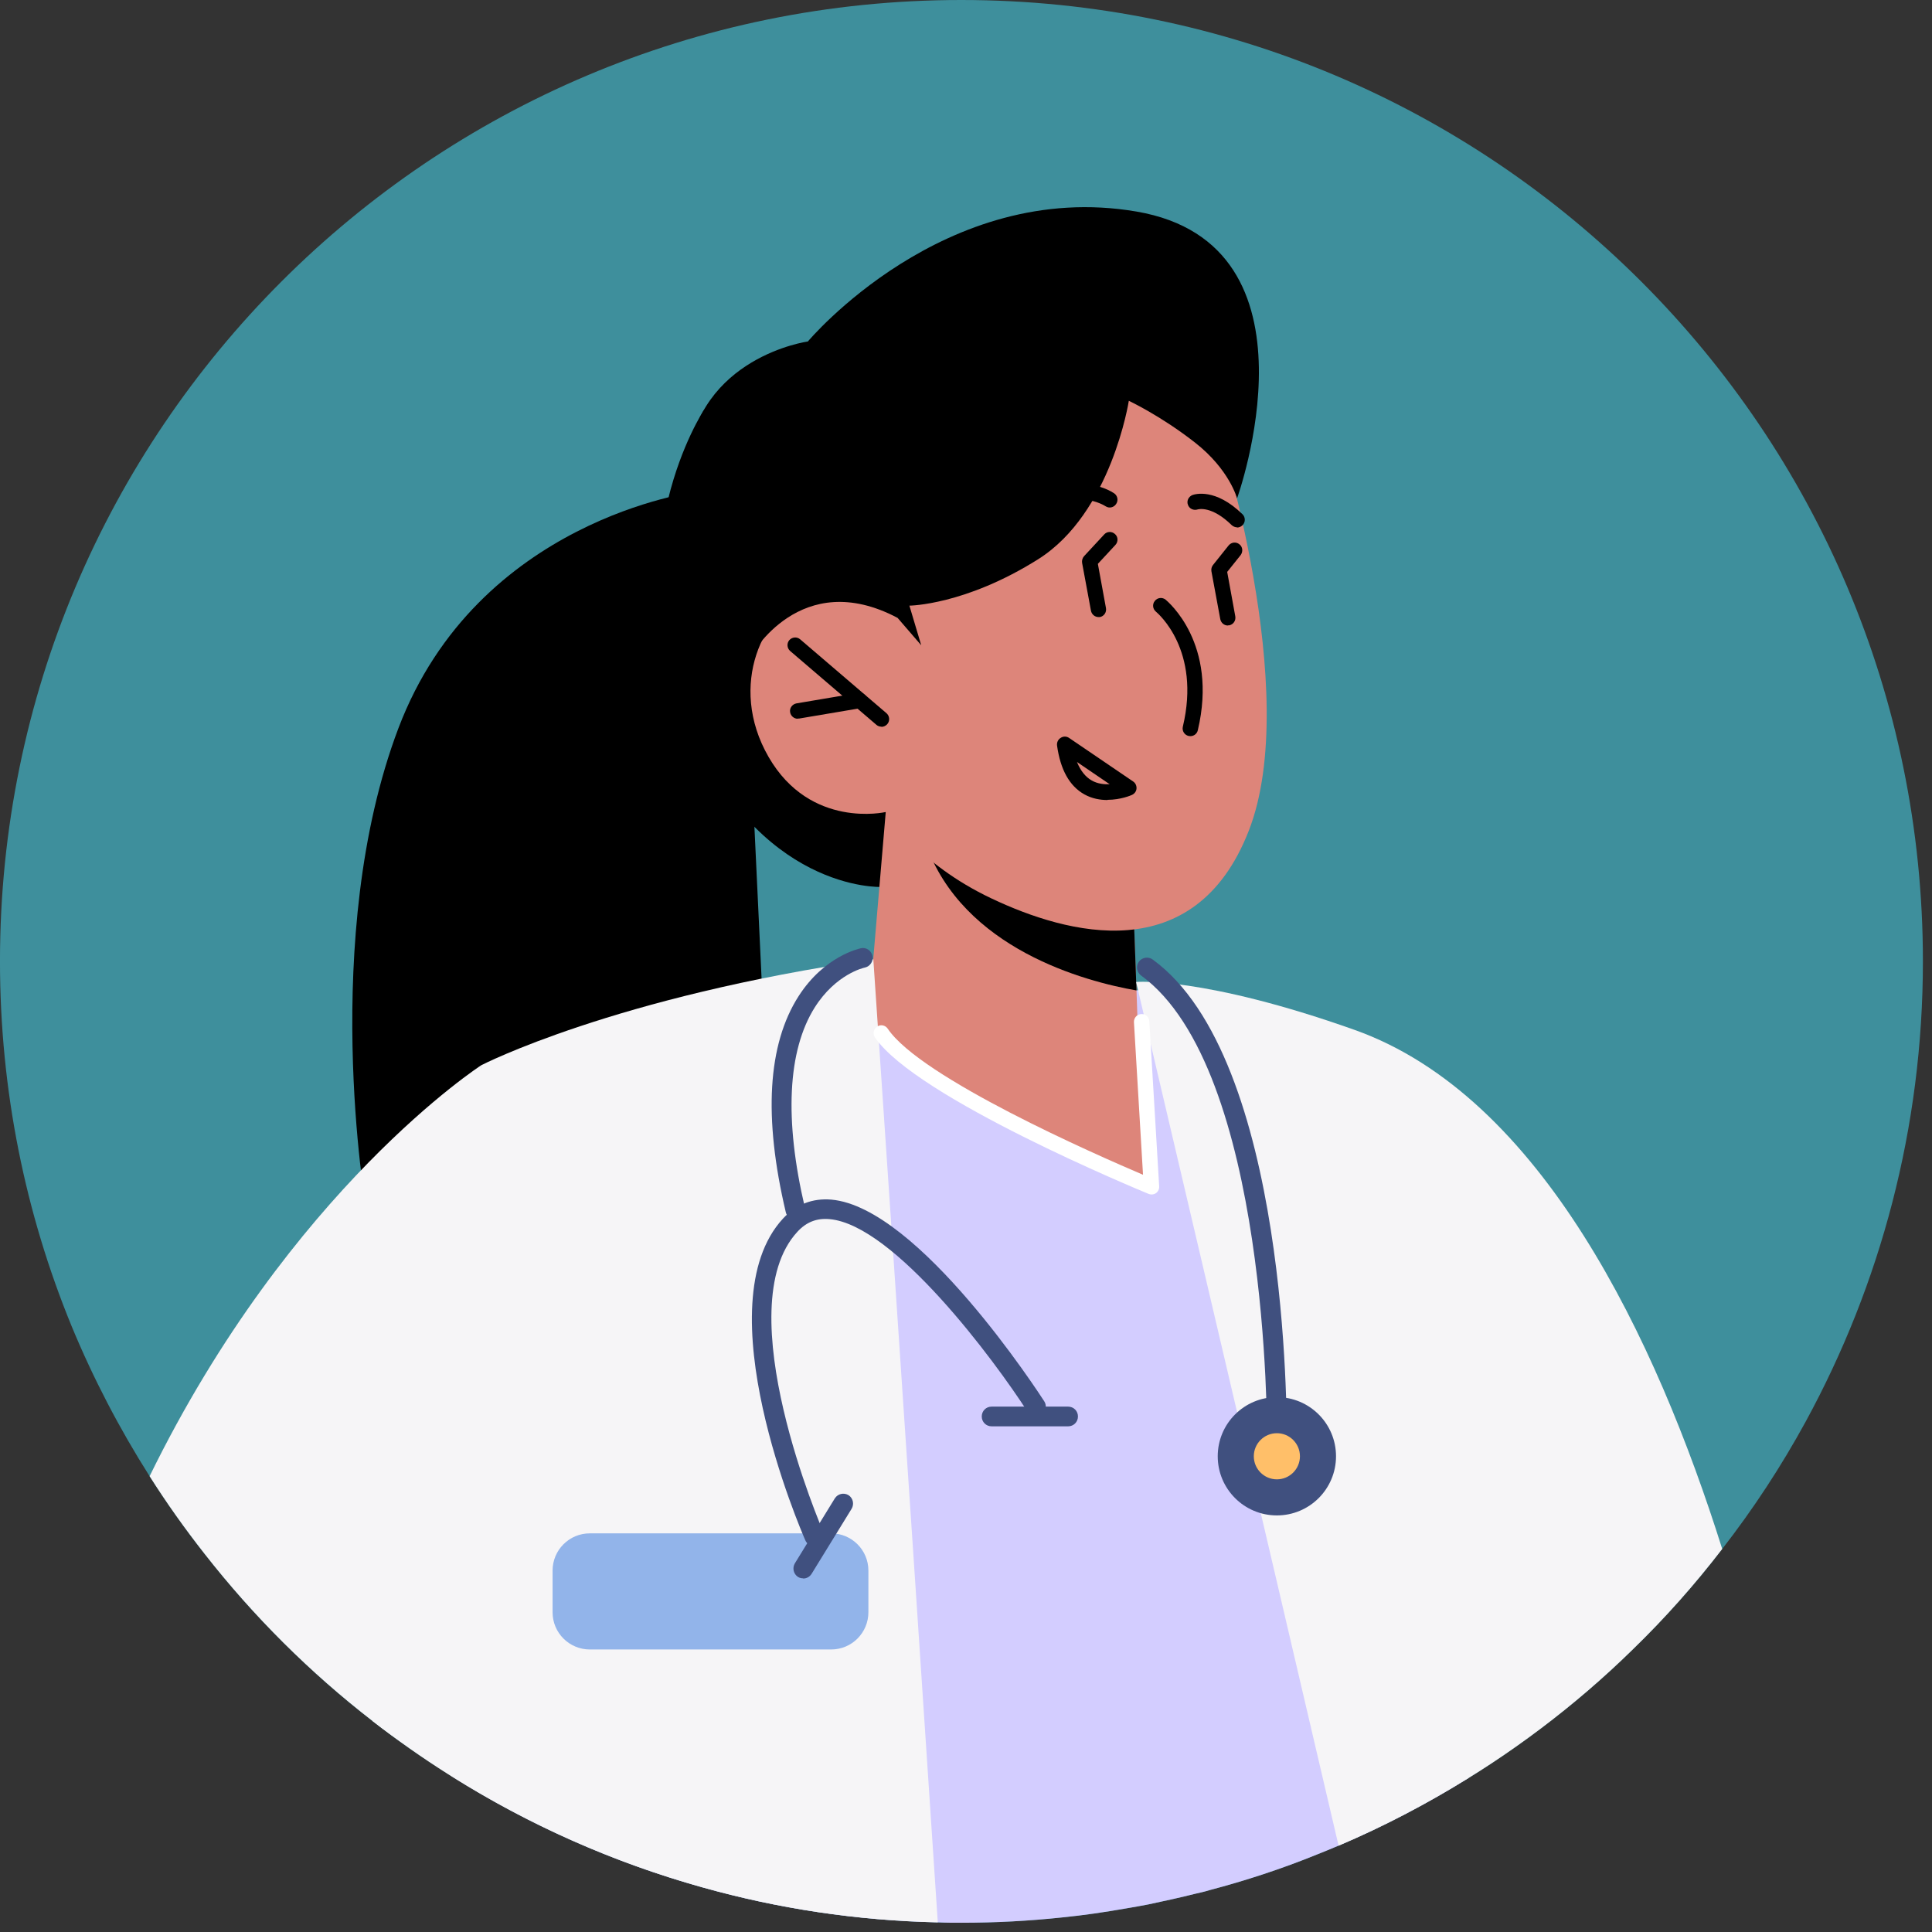 <svg width="98" height="98" viewBox="0 0 98 98" fill="none" xmlns="http://www.w3.org/2000/svg">
<rect x="0" y="0" width="98" height="98" fill="#333333" stroke="none"/>
<g clip-path="url(#clip0_1311_919)">
<path d="M-0.001 48.76C-0.001 55.31 1.289 61.56 3.629 67.26C4.729 69.92 6.059 72.47 7.589 74.88C8.449 76.24 9.389 77.56 10.379 78.82C12.859 81.99 15.719 84.84 18.899 87.3C20.179 88.3 21.519 89.23 22.899 90.09C26.809 92.56 31.099 94.47 35.649 95.74C39.459 96.81 43.449 97.42 47.569 97.51C47.969 97.53 48.359 97.53 48.759 97.53C50.489 97.53 52.189 97.44 53.879 97.26C54.979 97.15 56.059 96.99 57.139 96.8C57.509 96.74 57.879 96.67 58.249 96.6C59.059 96.43 59.869 96.25 60.669 96.05C60.889 96 61.119 95.95 61.339 95.88C63.199 95.39 65.029 94.79 66.799 94.07C67.169 93.92 67.539 93.77 67.899 93.62C70.189 92.65 72.389 91.49 74.489 90.19C74.879 89.95 75.269 89.7 75.649 89.45C76.499 88.89 77.349 88.29 78.169 87.67C79.799 86.44 81.349 85.11 82.809 83.68C84.449 82.09 85.969 80.38 87.359 78.57C88.939 76.54 90.359 74.37 91.599 72.1C95.379 65.16 97.539 57.21 97.539 48.76C97.539 21.83 75.699 0 48.759 0C21.819 0 -0.001 21.83 -0.001 48.76Z" fill="#3E8F9C"/>
<path d="M35.279 24.95C35.279 24.95 24.229 26.34 20.209 36.94C16.189 47.55 18.569 61.27 18.569 61.27L38.959 56.58L38.069 37.739L35.269 24.939L35.279 24.95Z" fill="black"/>
<path d="M44.709 44.99C44.709 44.99 38.409 45.27 34.789 36.48C31.159 27.691 35.699 20.811 35.699 20.811L43.609 24.951L47.909 40.651L44.719 44.98L44.709 44.99Z" fill="black"/>
<path d="M22.899 90.091C26.809 92.561 31.099 94.471 35.649 95.741C39.459 96.811 43.449 97.421 47.569 97.511C47.969 97.531 48.359 97.531 48.759 97.531C50.489 97.531 52.189 97.441 53.879 97.261C54.979 97.151 56.059 96.991 57.139 96.801C57.509 96.741 57.879 96.671 58.249 96.601C59.059 96.431 59.869 96.251 60.669 96.051C60.889 96.001 61.119 95.951 61.339 95.881C63.199 95.391 65.029 94.791 66.799 94.071C69.479 93.011 72.059 91.701 74.489 90.191C73.599 75.791 72.199 59.611 70.299 56.281C66.719 50.041 47.759 48.861 47.759 48.861C47.759 48.861 33.919 48.401 26.779 54.871C23.099 58.201 22.559 74.791 22.899 90.091Z" fill="#D3CDFF"/>
<path d="M44.929 41.19L44.049 51.539C44.049 51.539 45.659 54.669 51.679 55.679C56.159 56.429 57.829 55.539 57.829 55.539L57.649 50.249L57.459 45.09L46.729 41.76L44.929 41.2V41.19Z" fill="#DD857A"/>
<path d="M46.729 41.75C46.729 42.03 46.809 42.38 46.949 42.77C48.829 48.14 55.059 49.79 57.649 50.24L57.459 45.08L46.729 41.75Z" fill="black"/>
<path d="M61.759 21.691C61.759 21.691 66.089 35.13 63.339 42.151C60.589 49.181 54.109 47.38 50.309 45.581C46.509 43.791 44.919 41.191 44.919 41.191C44.919 41.191 41.109 42.071 38.989 38.401C36.869 34.73 38.779 30.951 40.969 30.261C43.159 29.57 45.509 31.34 45.509 31.34L43.929 27.401C43.929 27.401 54.079 9.22 61.749 21.691H61.759Z" fill="#DD857A"/>
<path d="M44.709 36.87C44.819 36.87 44.929 36.82 45.009 36.73C45.149 36.57 45.129 36.32 44.969 36.18L40.589 32.43C40.429 32.29 40.179 32.31 40.039 32.47C39.899 32.63 39.919 32.88 40.079 33.02L44.459 36.77C44.529 36.83 44.619 36.86 44.709 36.86V36.87Z" fill="black"/>
<path d="M40.459 36.449C40.459 36.449 40.499 36.449 40.529 36.449L43.669 35.919C43.879 35.879 44.029 35.679 43.989 35.469C43.949 35.259 43.749 35.109 43.539 35.149L40.399 35.679C40.189 35.719 40.039 35.919 40.079 36.129C40.109 36.319 40.279 36.459 40.469 36.459L40.459 36.449Z" fill="black"/>
<path d="M52.669 26.389C52.779 26.389 52.879 26.349 52.959 26.259C54.439 24.649 56.019 25.639 56.079 25.679C56.259 25.799 56.499 25.749 56.619 25.559C56.739 25.379 56.689 25.139 56.509 25.019C55.759 24.529 53.929 24.039 52.379 25.729C52.229 25.889 52.239 26.139 52.399 26.279C52.479 26.349 52.569 26.379 52.659 26.379L52.669 26.389Z" fill="black"/>
<path d="M62.749 26.759C62.849 26.759 62.949 26.719 63.029 26.639C63.179 26.489 63.179 26.239 63.029 26.089C61.649 24.739 60.609 25.069 60.489 25.109C60.289 25.189 60.179 25.409 60.259 25.609C60.329 25.809 60.549 25.909 60.759 25.839C60.799 25.829 61.469 25.649 62.479 26.639C62.559 26.709 62.659 26.749 62.749 26.749V26.759Z" fill="black"/>
<path d="M18.899 87.3C23.819 91.13 29.489 94.02 35.649 95.74C39.459 96.81 43.449 97.42 47.569 97.51C45.799 70.7 44.299 48.66 44.299 48.66C31.159 50.55 24.419 54.03 24.419 54.03L18.899 87.3Z" fill="#F6F5F7"/>
<path d="M42.159 77.779H29.919C28.869 77.779 28.029 78.629 28.029 79.669V81.779C28.029 82.829 28.879 83.669 29.919 83.669H42.159C43.209 83.669 44.049 82.819 44.049 81.779V79.669C44.049 78.619 43.199 77.779 42.159 77.779Z" fill="#92B4EA"/>
<path d="M60.379 37.341C60.559 37.341 60.719 37.221 60.759 37.041C61.799 32.631 59.229 30.511 59.129 30.421C58.959 30.281 58.709 30.311 58.579 30.481C58.439 30.651 58.469 30.891 58.639 31.031C58.729 31.111 60.929 32.961 59.999 36.861C59.949 37.071 60.079 37.281 60.289 37.331C60.319 37.331 60.349 37.341 60.379 37.341Z" fill="black"/>
<path d="M62.279 31.72C62.279 31.72 62.329 31.72 62.349 31.72C62.559 31.68 62.699 31.48 62.659 31.26L62.249 29.01L62.929 28.16C63.059 27.99 63.039 27.74 62.869 27.61C62.699 27.47 62.459 27.5 62.319 27.67L61.529 28.66C61.459 28.75 61.429 28.86 61.449 28.98L61.899 31.41C61.939 31.6 62.099 31.73 62.289 31.73L62.279 31.72Z" fill="black"/>
<path d="M56.179 40.571C56.849 40.571 57.379 40.341 57.419 40.321C57.549 40.261 57.639 40.141 57.649 40.001C57.659 39.861 57.599 39.721 57.479 39.641L54.229 37.431C54.099 37.341 53.929 37.341 53.799 37.431C53.669 37.511 53.599 37.661 53.619 37.821C53.789 39.041 54.249 39.871 54.999 40.291C55.389 40.511 55.809 40.581 56.179 40.581V40.571ZM56.289 39.781C56.009 39.791 55.679 39.761 55.379 39.591C55.059 39.411 54.809 39.091 54.629 38.651L56.289 39.781Z" fill="black"/>
<path d="M55.719 31.301C55.719 31.301 55.769 31.301 55.789 31.301C55.999 31.261 56.139 31.061 56.099 30.841L55.689 28.601L56.579 27.641C56.729 27.481 56.719 27.231 56.559 27.091C56.399 26.941 56.149 26.951 56.009 27.111L54.989 28.211C54.909 28.301 54.869 28.431 54.889 28.551L55.339 30.981C55.379 31.171 55.539 31.301 55.729 31.301H55.719Z" fill="black"/>
<path d="M45.529 31.341L46.729 32.731L46.129 30.721C46.129 30.721 48.959 30.701 52.669 28.361C56.379 26.021 57.259 20.331 57.259 20.331C57.259 20.331 58.869 21.081 60.619 22.451C62.369 23.821 62.749 25.281 62.749 25.281C62.749 25.281 67.399 12.401 57.649 10.731C47.899 9.061 40.979 17.321 40.979 17.321C40.979 17.321 35.399 18.091 34.839 23.561C34.279 29.031 38.099 33.271 38.099 33.271C38.099 33.271 40.589 28.731 45.529 31.341Z" fill="black"/>
<path d="M57.629 49.81C57.629 49.81 63.459 74.6 67.899 93.621C70.189 92.65 72.389 91.49 74.489 90.191C74.879 89.951 75.269 89.701 75.649 89.451C76.499 88.891 77.349 88.29 78.169 87.671C79.799 86.441 81.349 85.111 82.809 83.68C84.449 82.091 85.969 80.38 87.359 78.57C84.009 67.93 78.189 55.611 68.709 52.24C61.019 49.511 57.629 49.81 57.629 49.81Z" fill="#F6F5F7"/>
<path d="M57.829 55.541L58.409 60.191C58.409 60.191 45.559 54.811 44.699 52.391C43.839 49.971 57.249 53.741 57.249 53.741L57.819 55.531L57.829 55.541Z" fill="#DD857A"/>
<path d="M58.409 60.589C58.489 60.589 58.569 60.569 58.639 60.519C58.749 60.439 58.809 60.309 58.799 60.179L58.299 51.809C58.289 51.589 58.109 51.419 57.889 51.439C57.669 51.449 57.509 51.639 57.519 51.849L57.979 59.589C55.609 58.579 46.709 54.679 45.029 52.179C44.909 51.999 44.659 51.949 44.489 52.079C44.309 52.199 44.259 52.439 44.379 52.619C46.449 55.679 57.779 60.359 58.259 60.559C58.309 60.579 58.359 60.589 58.409 60.589Z" fill="white"/>
<path d="M7.589 74.879C8.449 76.239 9.389 77.559 10.379 78.819C12.859 81.989 15.719 84.839 18.899 87.299C23.819 91.129 23.609 88.969 23.609 88.969L24.419 54.029C24.419 54.029 14.739 60.269 7.589 74.879Z" fill="#F6F5F7"/>
<path d="M40.339 61.87C40.339 61.87 40.419 61.87 40.459 61.859C40.729 61.8 40.889 61.529 40.829 61.26C39.779 56.8 39.949 53.289 41.329 51.099C42.399 49.41 43.809 49.09 43.869 49.08C44.139 49.02 44.309 48.76 44.259 48.489C44.199 48.219 43.939 48.039 43.669 48.099C43.589 48.12 41.819 48.489 40.509 50.529C38.939 52.98 38.719 56.669 39.859 61.489C39.909 61.719 40.119 61.87 40.349 61.87H40.339Z" fill="#40507F"/>
<path d="M64.769 73.39C65.039 73.39 65.269 73.17 65.269 72.89C65.269 72.11 65.379 53.7 58.469 48.67C58.249 48.51 57.929 48.56 57.769 48.78C57.609 49 57.659 49.32 57.879 49.48C64.379 54.21 64.269 72.7 64.269 72.89C64.269 73.17 64.489 73.39 64.769 73.39Z" fill="#40507F"/>
<path d="M41.309 78.42C41.379 78.42 41.449 78.41 41.509 78.38C41.759 78.27 41.879 77.97 41.769 77.72C41.719 77.61 36.859 66.36 40.449 62.48C40.899 61.99 41.429 61.78 42.079 61.84C45.349 62.13 50.439 68.99 52.129 71.62C52.279 71.85 52.589 71.92 52.819 71.77C53.049 71.62 53.119 71.31 52.969 71.08C52.709 70.68 46.599 61.24 42.169 60.85C41.209 60.77 40.389 61.09 39.719 61.81C35.679 66.18 40.639 77.65 40.849 78.13C40.929 78.32 41.119 78.43 41.309 78.43V78.42Z" fill="#40507F"/>
<path d="M64.769 76.869C63.112 76.869 61.769 75.526 61.769 73.869C61.769 72.212 63.112 70.869 64.769 70.869C66.426 70.869 67.769 72.212 67.769 73.869C67.769 75.526 66.426 76.869 64.769 76.869Z" fill="#40507F"/>
<path d="M64.769 75.039C64.123 75.039 63.599 74.515 63.599 73.869C63.599 73.223 64.123 72.699 64.769 72.699C65.415 72.699 65.939 73.223 65.939 73.869C65.939 74.515 65.415 75.039 64.769 75.039Z" fill="#FFBF69"/>
<path d="M50.299 72.35H54.179C54.459 72.35 54.679 72.13 54.679 71.85C54.679 71.57 54.459 71.35 54.179 71.35H50.299C50.019 71.35 49.799 71.57 49.799 71.85C49.799 72.13 50.019 72.35 50.299 72.35Z" fill="#40507F"/>
<path d="M40.739 80.07C40.909 80.07 41.069 79.99 41.169 79.83L43.199 76.53C43.339 76.29 43.269 75.99 43.039 75.84C42.799 75.7 42.499 75.77 42.349 76L40.319 79.3C40.179 79.54 40.249 79.84 40.479 79.99C40.559 80.04 40.649 80.06 40.739 80.06V80.07Z" fill="#40507F"/>
</g>
<defs>
<clipPath id="clip0_1311_919">
<rect width="97.54" height="97.53" fill="white" transform="matrix(-1 0 0 1 97.539 0)"/>
</clipPath>
</defs>
</svg>

